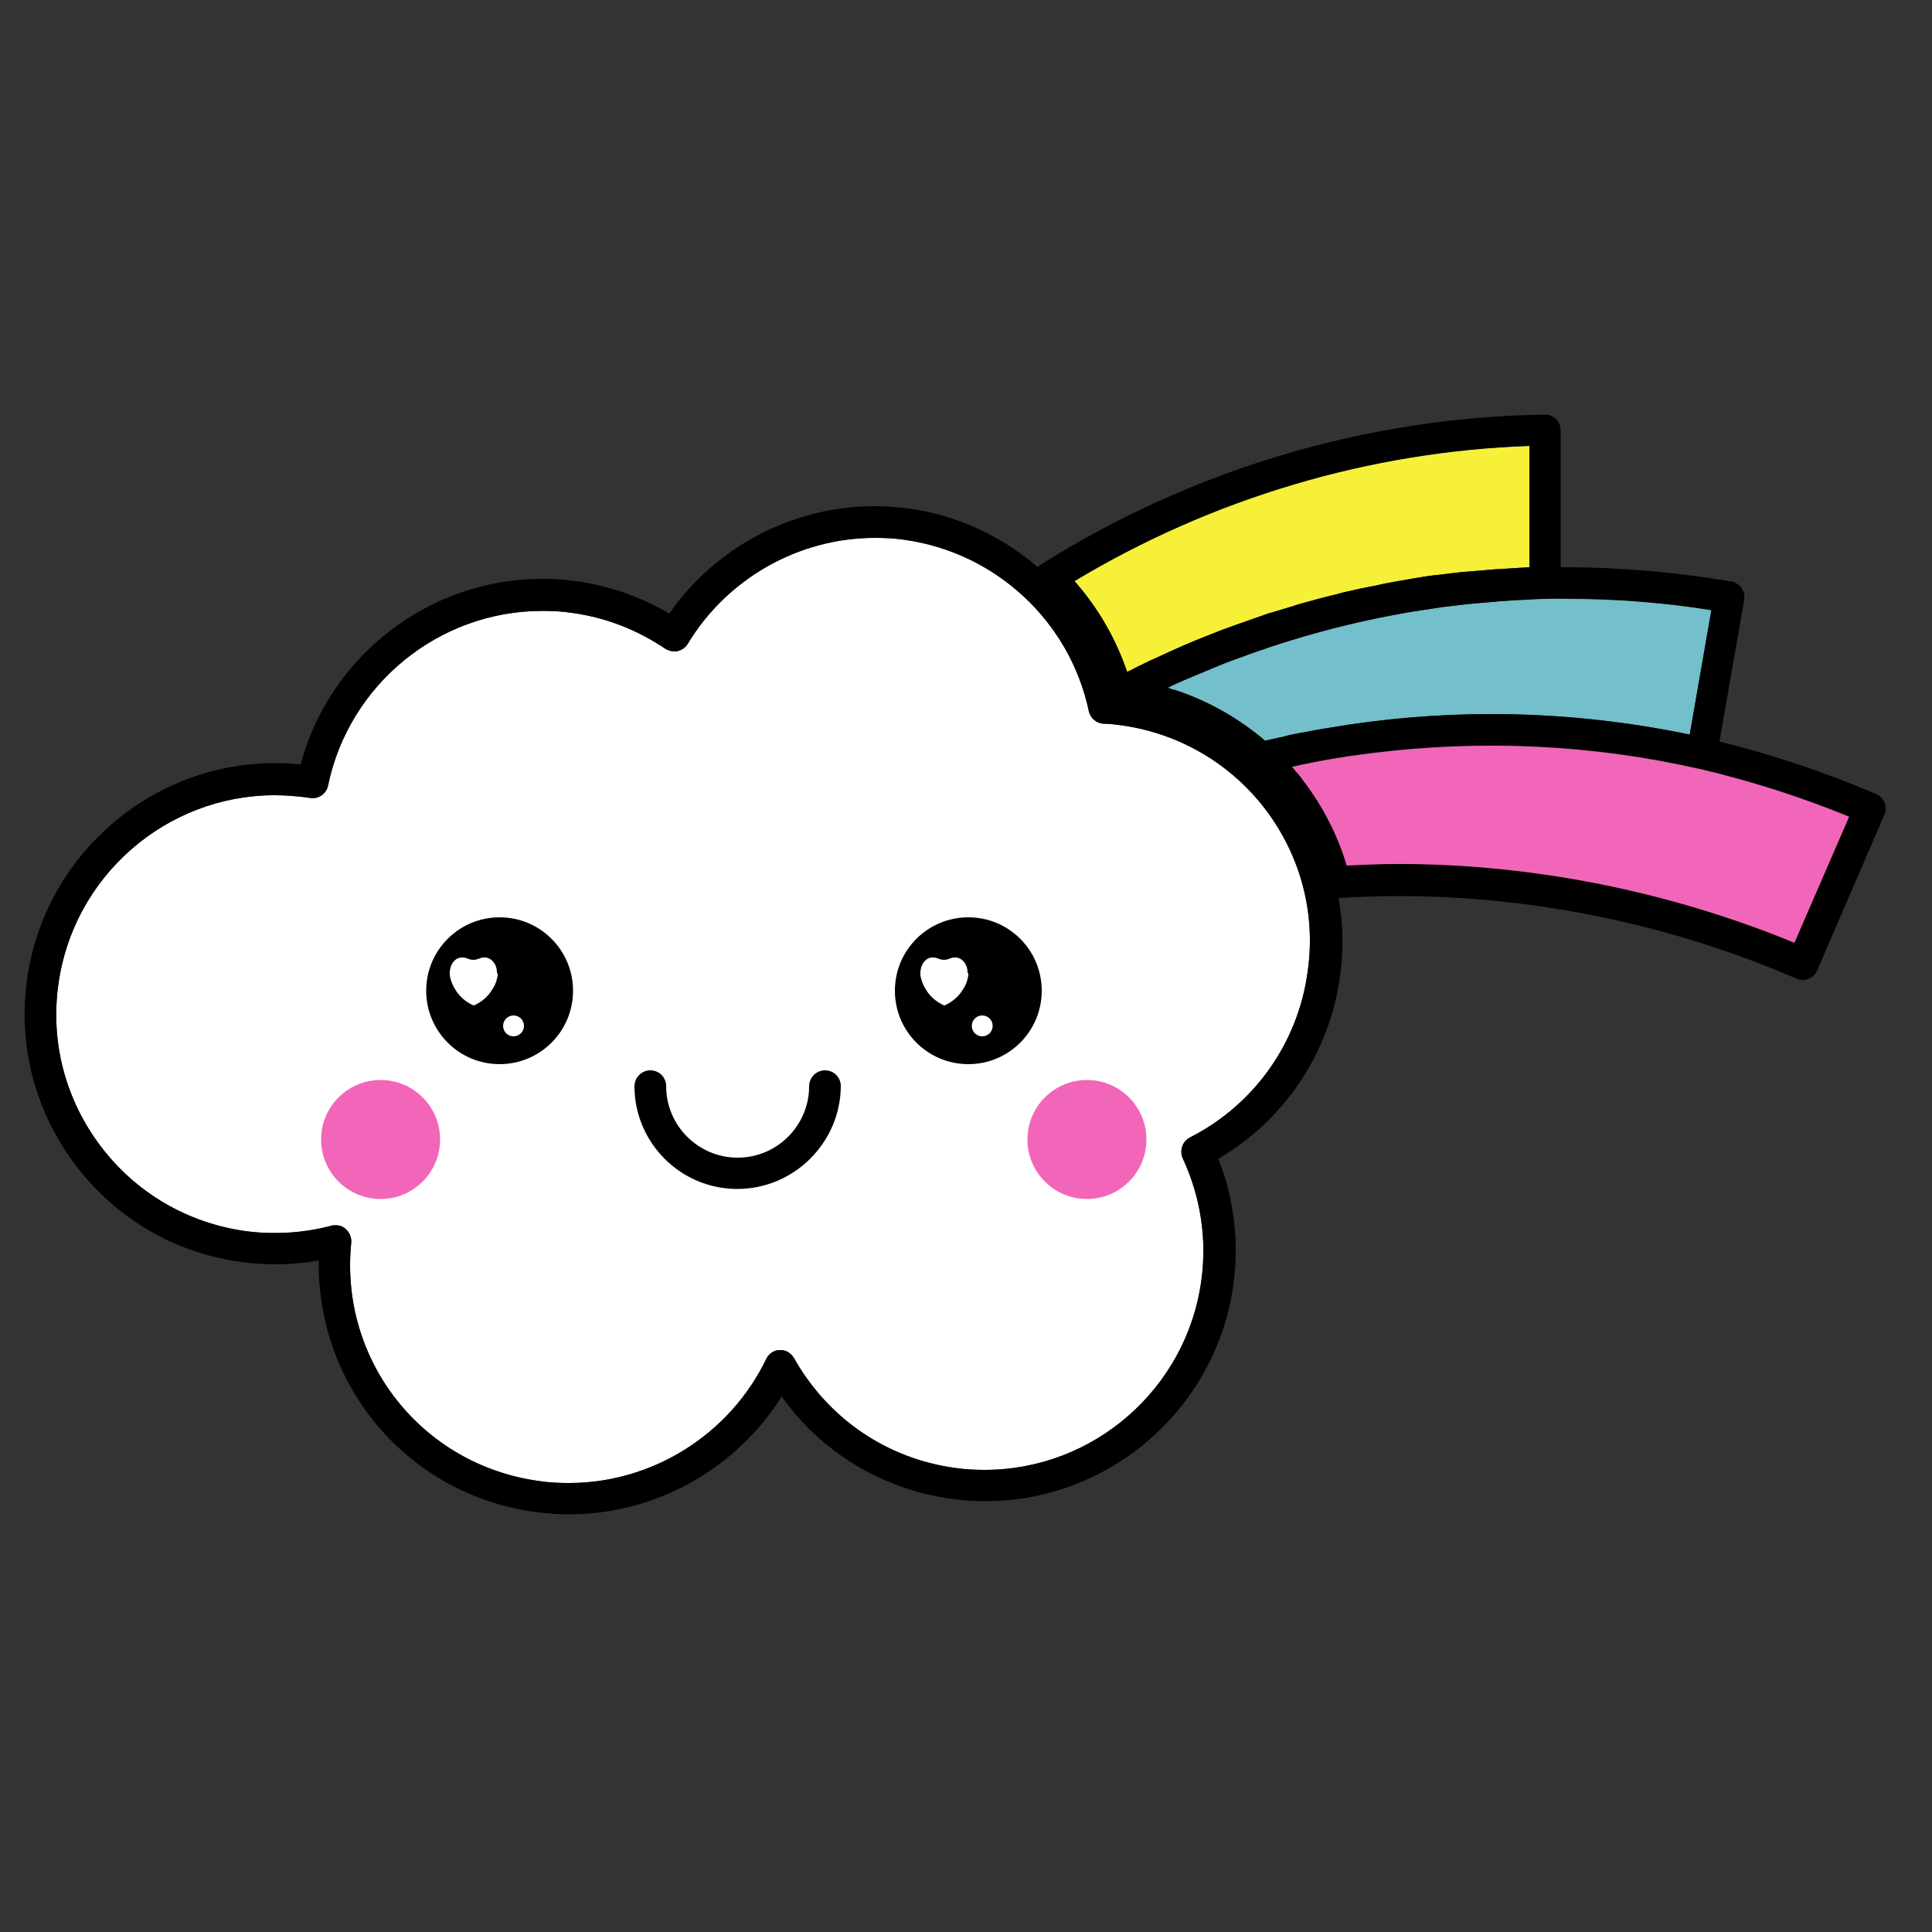<?xml version="1.0" encoding="utf-8"?>
<!-- Generator: Adobe Illustrator 22.1.0, SVG Export Plug-In . SVG Version: 6.00 Build 0)  -->
<svg version="1.1" id="Layer_1" xmlns="http://www.w3.org/2000/svg" xmlns:xlink="http://www.w3.org/1999/xlink" x="0px" y="0px"
	 viewBox="0 0 500 500" style="enable-background:new 0 0 500 500;" xml:space="preserve">
<rect x="0" y="0" width="500" height="500" fill="#333333" stroke="none"/>
<style type="text/css">
	.st0{fill:#73BFCB;}
	.st1{fill:#FFFFFF;}
	.st2{fill:#F266B9;}
	.st3{fill:#F6F039;}
</style>
<g>
	<g>
		<path class="st0" d="M399.5,155c-1.5,0-3.1,0.1-4.6,0.2c-0.7,0-1.5,0.1-2.2,0.1c-1.5,0.1-3,0.2-4.5,0.3c-0.7,0.1-1.5,0.1-2.2,0.2
			c-1.6,0.1-3.1,0.3-4.7,0.4c-0.7,0.1-1.3,0.1-2,0.2c-1.7,0.2-3.4,0.4-5.1,0.6c-0.5,0.1-1,0.1-1.5,0.2c-2,0.3-4,0.6-5.9,0.9
			c-0.2,0-0.4,0.1-0.7,0.1c-15.7,2.6-31.1,6.7-46,12.3c-0.1,0-0.2,0.1-0.3,0.1c-2,0.7-4,1.5-5.9,2.3c-0.5,0.2-0.9,0.4-1.4,0.6
			c-1.6,0.7-3.2,1.3-4.8,2c-0.7,0.3-1.4,0.6-2.1,0.9c-1.1,0.5-2.3,1-3.4,1.6c0.4,0.1,0.7,0.2,1.1,0.4c0.2,0,0.3,0.1,0.5,0.1
			c0,0,0.1,0,0.1,0c8.6,2.8,16.6,7.3,23.5,13.2c1-0.2,2.1-0.5,3.1-0.7c1-0.2,2-0.4,2.9-0.7c1.4-0.3,2.8-0.6,4.2-0.8
			c1-0.2,2.1-0.4,3.1-0.6c1-0.2,2-0.3,3-0.5c14-2.4,28.1-3.6,42.2-3.6c17.4,0,34.5,1.8,51.4,5.3l5.6-32.2c-12.5-2-25.2-2.9-37.7-2.9
			C403.3,154.9,401.4,154.9,399.5,155z"/>
		<path class="st1" d="M327.6,209.6c-9.1-12-22.4-19.8-37.4-21.9c-1.5-0.2-3-0.4-4.6-0.4c-1.8-0.1-3.4-1.4-3.8-3.2
			c-4.9-23.3-24.1-41.1-47.7-44.4c-2.6-0.4-5.2-0.5-7.7-0.5c-19.7,0-38.2,10.5-48.4,27.4c-0.6,1-1.5,1.6-2.6,1.9
			c-1.1,0.2-2.2,0-3.2-0.6c-7.3-4.9-15.4-8.1-24.2-9.3c-2.6-0.4-5.2-0.5-7.7-0.5c-26.7,0-50,19-55.4,45.2c-0.4,2.1-2.5,3.6-4.7,3.2
			c-0.5-0.1-0.9-0.1-1.4-0.2c-2.6-0.3-5.2-0.5-7.7-0.5c-28.1,0-52.2,21-56,49c-2.1,15,1.9,29.9,11,41.9s22.4,19.8,37.4,21.9
			c7.5,1,15.1,0.5,22.3-1.4c0.3-0.1,0.7-0.1,1.1-0.1c1,0,1.9,0.3,2.6,1c1,0.9,1.5,2.2,1.4,3.5c-3.1,30.5,18.3,57.6,48.7,61.7
			c2.6,0.4,5.2,0.5,7.7,0.5c21.6,0,41.6-12.6,51-32.1c0.7-1.4,2-2.3,3.5-2.3c1.6-0.1,2.9,0.8,3.7,2.1c8.8,15.6,24,26,41.7,28.4
			c2.6,0.4,5.2,0.5,7.7,0.5c28.1,0,52.2-21,56-49c1.5-10.8-0.2-21.7-4.8-31.6c-0.9-2-0.1-4.4,1.8-5.4c16.6-8.4,28-24.4,30.5-42.8
			C340.6,236.6,336.7,221.7,327.6,209.6z"/>
		<path class="st2" d="M464.4,244.2l14.2-32.8c-12.7-5.2-25.6-9.3-38.8-12.4c0,0-0.1,0-0.1,0c-27.6-6.3-56.3-7.6-84.4-4.1
			c0,0-0.1,0-0.1,0c-2.2,0.3-4.5,0.6-6.7,0.9c-0.1,0-0.3,0-0.4,0.1c-2.2,0.3-4.4,0.7-6.6,1.1c-0.1,0-0.3,0-0.4,0.1
			c-2.3,0.4-4.6,0.9-6.8,1.4c0.4,0.4,0.7,0.8,1,1.2c0,0,0,0,0.1,0.1c0,0,0,0,0,0c0,0,0,0,0,0c0.1,0.1,0.1,0.1,0.2,0.2
			c0.6,0.7,1.2,1.4,1.7,2.2c0,0,0.1,0.1,0.1,0.1c0,0,0,0,0,0c5,6.6,8.8,14,11.1,21.8c4.5-0.2,9-0.4,13.4-0.4
			C396.7,223.7,432,230.8,464.4,244.2z"/>
		<path class="st3" d="M291.7,173.9c0.5-0.3,1.1-0.5,1.6-0.8c0.9-0.5,1.9-0.9,2.8-1.4c1.2-0.6,2.5-1.2,3.7-1.7c1-0.5,2-0.9,3-1.4
			c1.2-0.5,2.4-1.1,3.6-1.6c1-0.4,2.1-0.9,3.1-1.3c1.2-0.5,2.3-0.9,3.5-1.4c1.1-0.4,2.2-0.9,3.3-1.3c1.1-0.4,2.2-0.8,3.3-1.2
			c2.5-0.9,4.9-1.7,7.4-2.6c0.8-0.3,1.7-0.6,2.5-0.8c1.3-0.4,2.7-0.8,4-1.2c1-0.3,1.9-0.6,2.9-0.9c1.3-0.4,2.6-0.7,4-1.1
			c1-0.3,2-0.5,3-0.8c1.3-0.3,2.6-0.6,3.9-1c1-0.2,2.1-0.5,3.1-0.7c1.3-0.3,2.6-0.6,3.8-0.8c1.1-0.2,2.2-0.4,3.3-0.7
			c1.2-0.2,2.5-0.5,3.7-0.7c1.1-0.2,2.3-0.4,3.4-0.6c1.2-0.2,2.4-0.4,3.6-0.6c1.3-0.2,2.5-0.4,3.8-0.5c1.1-0.1,2.2-0.3,3.3-0.4
			c1.7-0.2,3.3-0.4,5-0.5c1.2-0.1,2.4-0.2,3.5-0.3c1.9-0.2,3.7-0.3,5.6-0.4c1-0.1,2.1-0.1,3.1-0.2c1.1-0.1,2.2-0.1,3.3-0.2v-31.4
			c-41.5,1.3-82,13.3-117.8,34.9C284.1,157.3,288.8,165.3,291.7,173.9z"/>
		<path d="M487.7,210.8l-17.4,40.3c-0.4,1-1.2,1.8-2.2,2.2c-0.5,0.2-1,0.3-1.5,0.3c-0.5,0-1.1-0.1-1.6-0.3
			c-32.3-14-67.9-21.4-103-21.4c-5.2,0-10.5,0.2-15.6,0.5c1.2,6.6,1.4,13.4,0.4,20.3c-2.7,19.8-14.4,37.2-31.5,47.2
			c4.1,10.3,5.4,21.5,3.9,32.6c-4.4,31.9-31.9,56-64.1,56c0,0,0,0,0,0c-2.9,0-5.9-0.2-8.9-0.6c-17.9-2.5-33.6-12-43.9-26.5
			c-11.7,18.7-32.6,30.5-54.9,30.5c-2.9,0-5.9-0.2-8.9-0.6c-32.9-4.5-56.5-32.5-56-65.1c-6.6,1.2-13.4,1.3-20.1,0.4
			c-17.1-2.3-32.3-11.2-42.8-25C9.1,287.7,4.6,270.7,7,253.5c4.4-31.9,31.9-56,64.1-56c2.2,0,4.5,0.1,6.7,0.3
			c7.5-28,33.2-48,62.5-48c2.9,0,5.9,0.2,8.8,0.6c8.6,1.2,16.7,4,24.1,8.4c12-17.3,32-27.8,53.1-27.8c2.9,0,5.9,0.2,8.8,0.6
			c12.7,1.7,24.2,7.2,33.5,15.2c0.2-0.3,0.5-0.5,0.8-0.7c39.2-24.7,84.3-38.1,130.4-38.8c1.1-0.1,2.1,0.4,2.9,1.2
			c0.8,0.8,1.2,1.8,1.2,2.9v35.4c0.4,0,0.8,0,1.1,0c14.4,0,28.9,1.3,43.1,3.7c1.1,0.2,2,0.8,2.6,1.7c0.6,0.9,0.9,2,0.7,3l-6.4,36.7
			c13.7,3.4,27.2,7.9,40.3,13.5C487.6,206.3,488.6,208.7,487.7,210.8z M405.1,154.9c-1.9,0-3.7,0-5.6,0.1c-1.5,0-3.1,0.1-4.6,0.2
			c-0.7,0-1.5,0.1-2.2,0.1c-1.5,0.1-3,0.2-4.5,0.3c-0.7,0.1-1.5,0.1-2.2,0.2c-1.6,0.1-3.1,0.3-4.7,0.4c-0.7,0.1-1.3,0.1-2,0.2
			c-1.7,0.2-3.4,0.4-5.1,0.6c-0.5,0.1-1,0.1-1.5,0.2c-2,0.3-4,0.6-5.9,0.9c-0.2,0-0.4,0.1-0.7,0.1c-15.7,2.6-31.1,6.7-46,12.3
			c-0.1,0-0.2,0.1-0.3,0.1c-2,0.7-4,1.5-5.9,2.3c-0.5,0.2-0.9,0.4-1.4,0.6c-1.6,0.7-3.2,1.3-4.8,2c-0.7,0.3-1.4,0.6-2.1,0.9
			c-1.1,0.5-2.3,1-3.4,1.6c0.4,0.1,0.7,0.2,1.1,0.4c0.2,0,0.3,0.1,0.5,0.1c0,0,0.1,0,0.1,0c8.6,2.8,16.6,7.3,23.5,13.2
			c1-0.2,2.1-0.5,3.1-0.7c1-0.2,2-0.4,2.9-0.7c1.4-0.3,2.8-0.6,4.2-0.8c1-0.2,2.1-0.4,3.1-0.6c1-0.2,2-0.3,3-0.5
			c14-2.4,28.1-3.6,42.2-3.6c17.4,0,34.5,1.8,51.4,5.3l5.6-32.2C430.4,155.9,417.7,154.9,405.1,154.9z M278.1,150.4
			c6.1,6.9,10.7,14.9,13.6,23.5c0.5-0.3,1.1-0.5,1.6-0.8c0.9-0.5,1.9-0.9,2.8-1.4c1.2-0.6,2.5-1.2,3.7-1.7c1-0.5,2-0.9,3-1.4
			c1.2-0.5,2.4-1.1,3.6-1.6c1-0.4,2.1-0.9,3.1-1.3c1.2-0.5,2.3-0.9,3.5-1.4c1.1-0.4,2.2-0.9,3.3-1.3c1.1-0.4,2.2-0.8,3.3-1.2
			c2.5-0.9,4.9-1.7,7.4-2.6c0.8-0.3,1.7-0.6,2.5-0.8c1.3-0.4,2.7-0.8,4-1.2c1-0.3,1.9-0.6,2.9-0.9c1.3-0.4,2.6-0.7,4-1.1
			c1-0.3,2-0.5,3-0.8c1.3-0.3,2.6-0.6,3.9-1c1-0.2,2.1-0.5,3.1-0.7c1.3-0.3,2.6-0.6,3.8-0.8c1.1-0.2,2.2-0.4,3.3-0.7
			c1.2-0.2,2.5-0.5,3.7-0.7c1.1-0.2,2.3-0.4,3.4-0.6c1.2-0.2,2.4-0.4,3.6-0.6c1.3-0.2,2.5-0.4,3.8-0.5c1.1-0.1,2.2-0.3,3.3-0.4
			c1.7-0.2,3.3-0.4,5-0.5c1.2-0.1,2.4-0.2,3.5-0.3c1.9-0.2,3.7-0.3,5.6-0.4c1-0.1,2.1-0.1,3.1-0.2c1.1-0.1,2.2-0.1,3.3-0.2v-31.4
			C354.4,116.9,313.9,128.9,278.1,150.4z M327.6,209.6c-9.1-12-22.4-19.8-37.4-21.9c-1.5-0.2-3-0.4-4.6-0.4
			c-1.8-0.1-3.4-1.4-3.8-3.2c-4.9-23.3-24.1-41.1-47.7-44.4c-2.6-0.4-5.2-0.5-7.7-0.5c-19.7,0-38.2,10.5-48.4,27.4
			c-0.6,1-1.5,1.6-2.6,1.9c-1.1,0.2-2.2,0-3.2-0.6c-7.3-4.9-15.4-8.1-24.2-9.3c-2.6-0.4-5.2-0.5-7.7-0.5c-26.7,0-50,19-55.4,45.2
			c-0.4,2.1-2.5,3.6-4.7,3.2c-0.5-0.1-0.9-0.1-1.4-0.2c-2.6-0.3-5.2-0.5-7.7-0.5c-28.1,0-52.2,21-56,49c-2.1,15,1.9,29.9,11,41.9
			s22.4,19.8,37.4,21.9c7.5,1,15.1,0.5,22.3-1.4c0.3-0.1,0.7-0.1,1.1-0.1c1,0,1.9,0.3,2.6,1c1,0.9,1.5,2.2,1.4,3.5
			c-3.1,30.5,18.3,57.6,48.7,61.7c2.6,0.4,5.2,0.5,7.7,0.5c21.6,0,41.6-12.6,51-32.1c0.7-1.4,2-2.3,3.5-2.3c1.6-0.1,2.9,0.8,3.7,2.1
			c8.8,15.6,24,26,41.7,28.4c2.6,0.4,5.2,0.5,7.7,0.5c28.1,0,52.2-21,56-49c1.5-10.8-0.2-21.7-4.8-31.6c-0.9-2-0.1-4.4,1.8-5.4
			c16.6-8.4,28-24.4,30.5-42.8C340.6,236.6,336.7,221.7,327.6,209.6z M478.6,211.3c-12.7-5.2-25.6-9.3-38.8-12.4c0,0-0.1,0-0.1,0
			c-27.6-6.3-56.3-7.6-84.4-4.1c0,0-0.1,0-0.1,0c-2.2,0.3-4.5,0.6-6.7,0.9c-0.1,0-0.3,0-0.4,0.1c-2.2,0.3-4.4,0.7-6.6,1.1
			c-0.1,0-0.3,0-0.4,0.1c-2.3,0.4-4.6,0.9-6.8,1.4c0.4,0.4,0.7,0.8,1,1.2c0,0,0,0,0.1,0.1c0,0,0,0,0,0c0,0,0,0,0,0
			c0.1,0.1,0.1,0.1,0.2,0.2c0.6,0.7,1.2,1.4,1.7,2.2c0,0,0.1,0.1,0.1,0.1c0,0,0,0,0,0c5,6.6,8.8,14,11.1,21.8
			c4.5-0.2,9-0.4,13.4-0.4c34.8,0,70.2,7.1,102.5,20.4L478.6,211.3z"/>
	</g>
	<g>
		<path d="M129.3,237.4c-10.5,0-19,8.5-19,19c0,10.5,8.5,19,19,19c10.5,0,19-8.5,19-19C148.3,245.9,139.8,237.4,129.3,237.4z
			 M128.8,251.9c0,0.2,0,0.3,0,0.5l0,0c-0.2,1.3-0.6,2.5-1.3,3.5c-0.7,1.2-1.7,2.4-3.2,3.4c-0.9,0.6-1.6,0.9-1.7,0.9
			c-0.1,0-0.8-0.3-1.7-0.9c-1.5-1-2.5-2.2-3.2-3.4c-0.6-1-1.1-2.2-1.3-3.5l0,0c0-0.2,0-0.3,0-0.5c0,0,0-0.1,0-0.1c0-0.1,0-0.1,0-0.2
			c0.1-2.2,1.5-3.9,3.3-3.8c1.2,0,1.5,0.6,2.8,0.6c1.3,0,1.6-0.6,2.8-0.6c1.8-0.1,3.3,1.7,3.3,3.8c0,0.1,0,0.1,0,0.2
			C128.7,251.8,128.8,251.9,128.8,251.9z M132.9,268.2c-1.5,0-2.7-1.2-2.7-2.7c0-1.5,1.2-2.7,2.7-2.7c1.5,0,2.7,1.2,2.7,2.7
			C135.6,267,134.4,268.2,132.9,268.2z"/>
		<path d="M250.6,237.4c-10.5,0-19,8.5-19,19c0,10.5,8.5,19,19,19c10.5,0,19-8.5,19-19C269.6,245.9,261.1,237.4,250.6,237.4z
			 M250.6,251.9c0,0.2,0,0.3,0,0.5l0,0c-0.2,1.3-0.6,2.5-1.3,3.5c-0.7,1.2-1.7,2.4-3.2,3.4c-0.9,0.6-1.6,0.9-1.7,0.9
			c-0.1,0-0.8-0.3-1.7-0.9c-1.5-1-2.5-2.2-3.2-3.4c-0.6-1-1.1-2.2-1.3-3.5l0,0c0-0.2,0-0.3,0-0.5c0,0,0-0.1,0-0.1c0-0.1,0-0.1,0-0.2
			c0.1-2.2,1.5-3.9,3.3-3.8c1.2,0,1.5,0.6,2.8,0.6c1.3,0,1.6-0.6,2.8-0.6c1.8-0.1,3.3,1.7,3.3,3.8c0,0.1,0,0.1,0,0.2
			C250.6,251.8,250.6,251.9,250.6,251.9z M254.2,268.2c-1.5,0-2.7-1.2-2.7-2.7c0-1.5,1.2-2.7,2.7-2.7c1.5,0,2.7,1.2,2.7,2.7
			C256.9,267,255.7,268.2,254.2,268.2z"/>
		<circle class="st2" cx="98.5" cy="294.9" r="15.4"/>
		<circle class="st2" cx="281.3" cy="294.9" r="15.4"/>
		<path d="M190.8,307.7c-14.7,0-26.6-12-26.6-26.6c0-2.2,1.8-4.1,4.1-4.1s4.1,1.8,4.1,4.1c0,10.2,8.3,18.5,18.5,18.5
			s18.5-8.3,18.5-18.5c0-2.2,1.8-4.1,4.1-4.1s4.1,1.8,4.1,4.1C217.5,295.7,205.5,307.7,190.8,307.7z"/>
	</g>
</g>
</svg>
